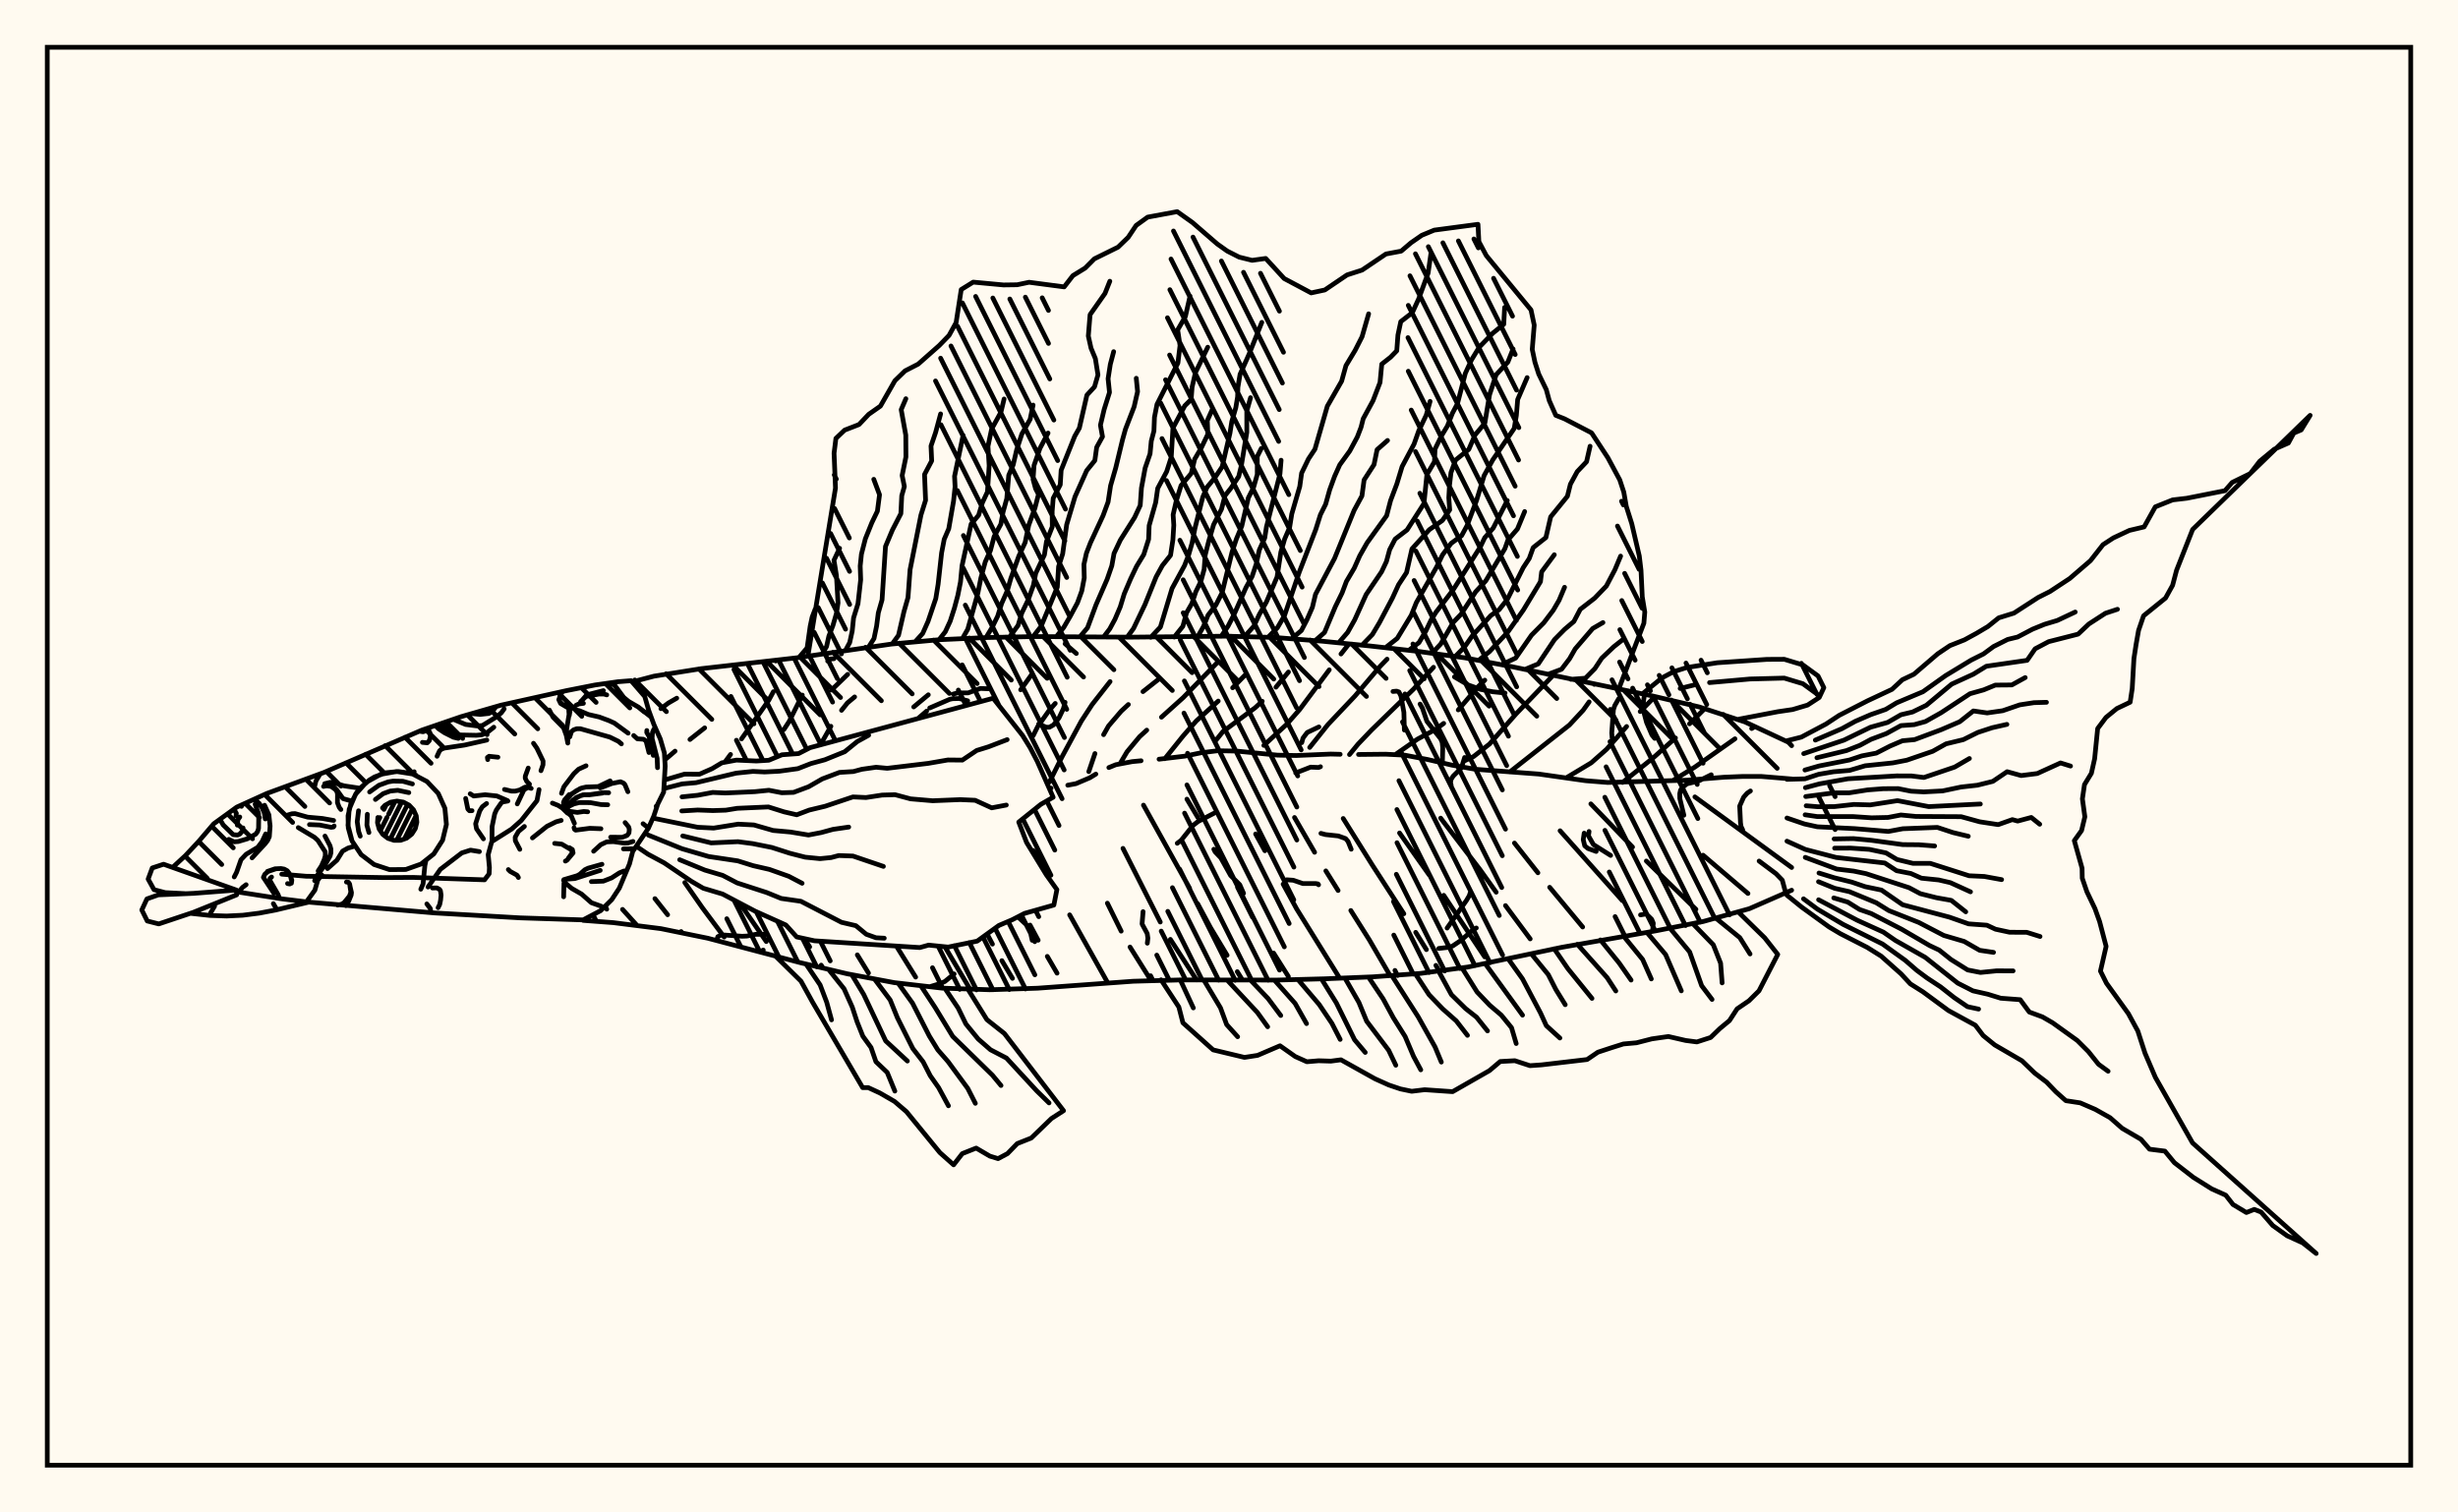 <svg xmlns="http://www.w3.org/2000/svg" width="520" height="320"><rect x="0" y="0" width="520" height="320" fill="floralwhite"/><rect x="10" y="10" width="500" height="300" stroke="black" stroke-width="1" fill="none"/><path stroke="black" stroke-width="1" fill="none" stroke-linecap="round" stroke-linejoin="round" d="
M 133.73 144.28 138.36 143.06 148.37 141.47 168.51 139.18 188.57 136.27 198.67 135.35 208.79 134.89 218.93 134.68 239.2 134.81 259.47 134.6 269.61 134.87 279.71 135.66 289.8 136.67 299.87 137.8 309.91 139.18 319.88 141.06 349.65 147.26 359.51 149.58 369.14 152.74 378.33 157.03 379.03 157.77 
M 379.03 188.35 370.08 192.26 360.31 194.97 350.36 196.93 330.39 200.43 310.55 204.6 300.51 205.95 290.4 206.68 280.27 207.09 270.14 207.36 249.86 207.33 239.73 207.61 219.51 209.08 209.38 209.41 199.25 209.06 189.18 207.9 179.22 206.03 169.35 203.69 149.75 198.51 139.82 196.48 129.76 195.21 123.36 194.73 
M 222 166.8 222.36 166.75 
M 225.89 166.13 227.63 165.8 230.55 164.56 231.83 163.78 
M 234.58 162.4 236.04 161.8 239.52 161.14 241.4 160.96 
M 245.2 160.63 250.67 159.98 254.03 159.28 257.58 158.84 261.6 158.91 270.26 159.77 274.19 159.85 281.55 159.54 283.52 159.59 
M 287.4 159.63 293.11 159.57 297.16 159.77 302 160.69 307.2 161.89 312.11 162.76 325.54 163.77 335.44 165.18 340.11 165.55 356.89 165.07 364.71 164.44 368.6 164.28 372.62 164.28 379.03 164.81 
M 131.7 192.41 134.56 195.57 
M 138.55 190.13 141.24 193.54 
M 144.09 197.09 144.35 197.4 
M 143.17 147.72 141.4 148.74 139.82 149.94 
M 144.87 186.73 148.59 192.06 153.2 198.25 
M 149.08 154 145.96 156.46 
M 142.81 158.92 140.64 160.78 
M 156.53 191.11 162.11 199.21 
M 163.61 146.35 162.63 148.16 156.87 156.34 
M 154.55 159.62 153.33 161.28 
M 170.15 198.58 171.29 200.34 
M 173.73 204.2 174.11 204.82 
M 169.73 147.06 166.94 152.66 165.84 154.35 
M 181.37 202.03 183.73 205.87 
M 180.8 147.45 179.27 148.73 178.03 150.29 
M 175.78 153.66 173.76 157.26 
M 189.63 200.16 193.71 206.73 
M 196.39 147 193.3 149.57 
M 199.89 200.31 205.21 209.27 
M 208.83 197.62 209.96 199.75 
M 211.95 203.25 214.19 207 
M 218.32 142.62 215.93 145.95 
M 217.91 195.72 219.63 198.93 
M 221.56 202.35 223.62 205.9 
M 223.24 148.83 221.91 150.37 219.52 153.74 218.57 155.66 
M 218.57 179.95 220.92 183.77 
M 226.29 193.56 234.38 208 
M 234.84 144.21 231.03 149.08 228.75 152.58 224.69 160.1 222.01 165.46 
M 234.27 191.09 237.19 197.01 
M 239.06 200.37 243.54 207.51 
M 245.05 143.76 241.8 146.33 
M 238.71 149.06 237.2 150.46 234.52 153.59 233.47 155.44 
M 231.64 159.43 230.34 163.26 
M 237.57 179.5 245.46 195.08 
M 247.6 198.75 253.16 207.35 
M 257.53 140.19 250.32 147.59 245.71 151.74 
M 242.6 154.48 241.08 155.87 238.43 159.06 236.95 161.57 
M 241.91 170.35 251.68 187.95 
M 253.37 191.2 256.09 196.27 259.6 202.11 
M 261.75 205.58 262.67 207.06 
M 263.66 142.56 260.77 145.52 
M 257.72 148.33 253.1 152.52 250.35 155.64 246.42 160.53 
M 251.1 169.08 253.41 172.96 
M 257.96 180.69 260.02 184.33 
M 261.79 187.7 264.98 194.07 
M 269.43 201.64 272.56 206.6 
M 272.58 142.18 269.93 145.39 
M 267.03 148.37 265.5 149.77 258.73 154.77 257.01 156.91 
M 265.63 176.45 267.59 180 
M 271.45 187.06 274.31 192.3 283.41 206.95 
M 285.38 136.23 283.69 138.37 
M 281.21 141.72 274.95 150.12 272.2 153.25 267.37 157.71 
M 273.86 172.96 278.11 180.32 
M 280.49 184.26 283.08 188.41 
M 285.77 192.64 289.69 198.86 294.08 206.42 
M 293.44 139.46 292.01 140.93 286.66 147.25 280.95 153.28 277.07 158.14 
M 284.16 173.17 290.29 182.98 296.99 193.33 
M 299.5 197.26 301.76 200.92 
M 303.77 204.25 304.46 205.42 
M 303.26 141.18 299.06 145.78 290.17 154.44 287.3 157.44 285.49 159.65 
M 296.08 176.24 302.36 185.13 
M 305.43 189.43 314.1 202.46 
M 314.12 143.9 312.61 145.38 308.5 150.2 
M 305.42 153.05 303.72 154.32 299.88 156.38 295.25 159.61 
M 304.78 173.1 313.07 183.95 316.52 188.77 
M 318.49 191.6 323.72 198.65 
M 328.54 142.92 320.74 151.03 315.11 157.42 311.75 160.06 309.71 161.03 
M 320.39 178.37 325.35 184.66 
M 327.84 187.73 334.82 196.13 
M 336.19 148.5 334.93 150.26 332.01 153.4 319.42 163.32 
M 330.04 175.77 343.22 190.55 
M 349.96 147.51 346.99 150.55 
M 344.12 153.71 339.87 158.54 336.64 161.39 331.35 164.57 
M 336.55 170.08 345.37 179.22 
M 348.29 182.17 358.78 192.39 
M 360.63 149.94 357.42 153.15 
M 354.45 156.13 349.71 160.37 343.25 165.55 
M 360.3 180.94 369.79 189.04 
M 371.26 153.73 370.57 154.14 
M 367.04 156.31 358.56 162.29 353.89 165.15 
M 358.56 168.6 379.03 183.54 
M 311.13 188.62 310.82 189.52 310.25 190.49 306.14 196.36 
M 297.1 154.46 297 150.72 296.38 147.27 295.95 146.4 295.46 146.23 294.69 146.3 
M 196.04 150.45 194.21 152.02 
M 307.69 143.21 310.59 144.92 313.25 145.86 315.73 146.35 318.4 146.63 
M 285.85 179.68 285.18 178.03 284.68 177.43 283.13 176.87 280.43 176.58 279.45 176.32 
M 162.15 197.68 159.88 197.68 157.99 198.05 156.97 198.09 152.66 197.79 151.86 198.18 151.59 198.99 
M 175.91 145.99 179.33 142.68 
M 279.02 153.8 276.54 154.98 275.66 156.15 275.39 157.13 
M 218.37 198.95 217.87 196.72 217.38 195.88 215.34 193.98 
M 337.68 180.15 335.95 179.52 335.26 178.96 334.94 177.65 335.14 176.27 
M 356.23 172.49 355.37 168.92 355.36 167.92 355.52 167.19 355.85 166.69 356.86 165.84 359.28 165.27 362.02 163.92 
M 225.32 136.2 227.7 138.27 
M 209.2 145.73 207.4 145.66 204.81 146.6 202.61 146.6 201.68 146.84 
M 312.32 196.34 311.49 196.84 309.09 198.95 307.36 200.12 306.62 200.41 304.38 200.67 
M 161.47 201.01 160.78 201.4 
M 204.72 148.27 202.91 147.79 201.51 147.83 200.9 147.96 196.68 149.79 
M 263.08 189.01 262.28 187.19 260.34 185.23 258.26 181.49 257.06 180.23 256.79 179.68 
M 368.68 175.6 368.32 174.85 368.21 174.08 368.04 170.54 368.88 168.66 369.61 167.83 370.31 167.35 
M 272.2 186.14 273.59 186.24 275.64 186.94 278.36 186.94 278.83 187.02 278.95 187.2 
M 201.85 206.06 199.89 207.66 198.94 208.09 196.67 208.77 
M 274.11 163.54 277.26 162.31 278.96 162.38 279.35 162.22 
M 341.09 156.49 340.97 155.09 341.32 150.18 341.6 149.3 342.42 147.86 
M 175.1 139.87 175.63 139.43 176.43 139.36 
M 377.77 188.9 377.05 186.22 375.73 184.86 372.15 182.18 
M 350.06 156.22 349.48 155.51 348.33 152.83 347.73 150.57 347.57 149.21 347.9 146.91 
M 340.74 180.99 337.09 178.69 336.04 176.84 336.17 175.92 
M 241.82 192.88 241.61 195.5 242.7 197.52 242.84 198.5 242.72 199.56 
M 225.32 148.59 224.97 149.93 224.04 151.88 222.88 153.37 222 153.87 221.37 153.87 219.72 153.19 
M 347.06 193.57 348.04 193.4 348.42 193.51 349.42 194.5 349.76 195.32 349.6 197.06 
M 256.78 172.09 253.44 173.82 252.39 174.64 249.87 177.8 249.05 178.42 
M 307.01 166.2 306.86 165.55 306.98 164.9 307.43 164.2 309.16 162.48 309.85 160.26 
M 305.14 161.27 305.22 158.23 305.1 157.06 304.78 156.31 301.86 152.6 300.93 149.85 300.42 148.96 
M 164.12 139.85 164.12 139.85 
M 170.91 138.81 176.75 103.25 176.45 95.89 176.84 92.76 178.69 91 181.73 89.82 183.78 87.66 186.26 85.92 189.32 80.55 191.46 78.47 194.24 77.04 198.7 73.1 200.77 70.97 202.27 68.25 203.35 61.26 205.88 59.69 212.3 60.29 215.18 60.25 217.71 59.72 225.13 60.7 226.97 58.32 229.58 56.71 231.52 54.76 236.53 52.29 238.67 50.22 240.35 47.7 242.79 45.94 249.04 44.78 252.26 47.07 257.52 51.62 259.63 53.12 262.15 54.4 264.89 55.08 267.77 54.68 271.67 58.93 277.38 61.97 280.27 61.35 284.97 58.17 288.16 57.14 293.2 53.74 296.43 53.13 298.51 51.36 300.79 49.78 303.42 48.69 312.67 47.46 312.86 51.12 314.43 54.07 323.89 65.57 324.57 68.78 324.15 73.92 324.72 76.63 325.52 79.13 327.12 82.43 327.76 84.78 329.13 87.87 331 88.62 336.7 91.58 340.16 96.86 342.67 101.54 343.52 104.12 344.05 107.14 345.2 110.78 346.8 117.63 347.16 120.65 347.43 126.28 347.96 129.5 347.77 131.85 342.44 145.81 
M 337.29 144.8 337.29 144.8 
M 169.04 139.09 170.75 137.08 171.4 132.49 171.81 130.57 172.47 128.84 
M 173.96 138.34 174.86 136.79 175.35 134.59 176.21 132.34 176.94 129.84 177.29 127.56 176.95 121.76 176.43 118.54 177.62 116 
M 178.88 137.59 179.76 135.94 180.29 133.52 180.58 130.72 181.51 127.73 182.08 122.66 181.98 119.75 182.24 117.24 183.07 114 184.43 110.62 185.62 108.14 186.07 104.67 184.85 101.41 
M 183.8 136.83 184.9 135.1 185.45 132.45 185.81 129.67 186.6 126.91 187.33 115.62 188.78 112.16 190.58 108.67 190.77 104.87 191.32 102.93 190.85 100.6 191.65 96.68 191.62 92.05 190.65 86.67 191.64 84.36 
M 188.75 136.25 190.08 134.42 191.23 129.43 192.09 126.42 192.53 120.53 194.83 108.97 195.81 105.85 195.59 100.38 197.1 97.51 196.96 94.36 197.93 91.5 198.99 87.57 
M 193.69 135.69 195.2 134.02 196.33 131.48 197.97 126.64 198.46 123.63 199.2 116.97 199.75 114.1 200.71 111.87 201.73 106 202.05 102.99 201.94 100.76 203.75 92.1 
M 198.66 135.35 199.98 133.67 201.02 131.42 201.91 128.66 202.63 125.97 203.2 123.12 203.53 119.66 205.45 110.85 207.03 109.01 207.83 106.36 208.9 104.07 209.26 98.53 209.01 94.42 209.78 90.79 211.75 87.21 212.42 84.42 
M 203.63 135.06 204.74 133.11 206.86 125.54 207.51 122.29 208.44 118.87 209.53 116.48 210.31 113.53 211.74 110.89 212.19 108.38 212.99 105.49 213.4 100.56 214.35 98.32 215.09 95.13 216.18 91.81 217.93 88.71 218.55 85.7 
M 208.6 134.89 209.93 132.67 211.06 130.37 211.89 127.71 213.09 125.01 213.84 122.39 215.53 117.67 216.87 114.78 217.63 111.12 218.95 107.48 219.7 104.59 219.08 103.38 218.55 101.42 218.75 98.48 220.01 94.85 221.72 91.62 
M 213.58 134.76 215.38 132.32 216.17 129.7 217.53 126.88 218.62 123.83 219.11 121.31 220.95 117.39 221.39 114.57 222.62 111.44 222.59 108.2 222.81 105.42 224.3 102.56 224.49 99.48 227.36 92.3 228.34 90.57 229.94 83.59 231.55 81.84 232.28 79.31 231.73 75.87 230.81 73.66 230.24 71.09 230.61 66.57 233.77 62.07 234.79 59.5 
M 218.56 134.69 220.26 132.5 223.68 124.22 223.95 119.87 224.81 117.19 225.66 111 227.42 105.09 229.9 99.55 231.62 97.43 232.01 94.63 233.24 92.39 232.8 89.95 233.59 86.62 234.72 83.02 234.42 80.12 234.89 77.09 235.6 74.4 
M 223.53 134.63 225.04 132.75 226.42 130.37 227.94 127.54 228.85 125.04 229.38 122.27 229.31 119.42 229.84 117.04 230.69 114.84 233.36 109.09 234.42 106.21 234.95 102.75 236.04 98.98 237.47 93.05 238.1 90.79 239.93 86.05 240.66 82.85 240.38 80.03 
M 228.51 134.67 230.07 132.82 231.88 127.93 234.22 122.56 235.21 119.7 235.68 117.09 237.01 114.27 240.03 109.48 241.22 106.92 241.48 103.23 242.26 99.02 243.3 96.01 243.56 93.31 244.12 91.18 244.23 88.3 244.77 85.54 249.19 76.81 249.64 73.1 249.14 69.8 250.77 66.97 251.76 62.64 
M 233.49 134.74 234.78 133.05 235.88 131.01 236.99 128.41 237.84 125.63 239.2 122.44 240.45 119.82 241.97 117.32 242.99 114.11 243.11 111.19 244.49 106.32 244.92 103.32 246.81 99.78 247.78 96.74 248.14 90.56 250.65 85.85 251.99 84.51 252.19 81.91 252.9 78.83 255.5 73.46 
M 238.47 134.8 239.81 132.96 242.23 127.89 244.59 122.04 245.9 119.66 247.63 117.49 248.13 114.22 248.32 111.11 248.18 108.9 248.84 106 249.85 102.74 252.02 100.15 252.73 97.16 254.17 94.7 255.52 91.87 255.41 88.99 256.51 86.52 
M 243.44 134.85 245.49 132.67 247.95 124.51 250.59 119.66 251.44 117.46 252.18 114.92 252.79 111.8 254.45 105.18 255.36 103.07 256.92 101.2 258.55 98.77 260.2 91.66 260.59 89.19 261.44 86.25 261.82 83.96 261.88 81.94 262.34 79.2 264.26 74.9 266.94 68.2 
M 248.42 134.79 250.24 132.51 251.02 129.64 252.14 127.7 252.97 125.22 254.04 123.03 254.74 120.47 254.96 117.45 255.72 114.46 256.74 111.02 258.42 107.72 259.16 104.85 260.43 103.25 262.05 100.82 262.6 98.58 263.77 91.48 263.76 86.98 264.56 84.14 
M 253.4 134.66 254.6 132.56 255.57 130.15 257.21 128.03 258.55 125.39 260.65 116.78 261.58 113.99 262.7 111.31 264.09 105.33 265.19 103.14 265.98 100.38 265.98 96.58 266.83 94.88 
M 258.37 134.6 259.79 132.5 261.05 130.06 263.58 124.34 264.89 121.95 265.74 119.41 266.41 116.36 267.56 113.82 267.92 111.49 270.78 100.28 271.02 97.37 
M 263.35 134.61 265.26 132.49 266.41 130.01 267.9 127.4 270.17 122.07 270.97 116.82 271.77 114.05 272.82 111.62 273.28 108.74 274.97 102.93 275.36 100.1 276.81 97.1 278.18 95.04 280.8 85.94 283.83 80.64 284.74 77.36 286.68 74.13 288.15 71.24 289.54 66.4 
M 268.32 134.78 270.25 132.81 271.73 130.27 274.87 121.03 278.34 112.07 279.34 108.9 280.45 106.67 281.3 103.63 282.34 100.78 283.43 98.35 285.55 95.42 287.14 92.46 287.93 90.41 288.39 88.6 290.47 84.77 291.95 80.92 292.32 77.04 294.18 75.57 295.49 74.22 295.74 70.88 296.34 68.05 298.78 66.16 300.12 63.25 302.13 57.76 302.72 53.63 
M 273.29 135.12 275.31 133.41 276.48 131.15 277.64 128.49 278.3 125.75 282.33 118.15 286.47 107.98 288.12 104.93 288.58 101.54 290.68 98.3 291.33 95.14 293.54 93.19 
M 278.25 135.52 280.2 133.83 282.49 128.37 283.92 125.46 284.84 123.02 286.49 120.22 287.67 117.57 289.21 114.85 293.35 109.1 294.18 105.91 295.51 102.38 296.62 98.72 299.15 93.95 300.16 91.1 301.72 87.84 302.54 84.92 
M 283.21 135.99 285.1 133.8 286.59 131.14 289.01 125.79 292.28 120.97 293.3 118.82 293.99 116.29 295.15 114.05 297.67 112.12 301.24 106.55 301.87 100.39 303.47 97.68 303.58 95.02 304.93 92.25 306.21 90.12 307.25 87.46 308.33 85.41 309.99 79.01 311.31 76.13 312.95 73.44 315.8 70.5 318.12 68.62 318.31 65.04 
M 288.16 136.49 290.33 134.25 291.83 131.73 294.58 126.52 295.87 123.71 297.56 121.14 298.7 116.14 302.36 112.08 305.14 110.12 306.69 107.88 306.5 105.31 306.65 102.65 306.96 99.99 307.93 97.34 310.73 95.08 312.05 92.03 314.12 89.54 315.12 83.52 316.52 79.27 318.99 76.62 320.1 73.83 
M 293.11 137.03 295.59 135.07 298.56 130.17 299.63 127.5 303.94 119.93 305.17 117.4 306.99 114.96 309.2 113.35 310.36 111.21 312.38 105.85 313.97 100.62 315.8 97.3 320.34 90.64 320.79 87.92 321.07 84.53 323.07 79.89 
M 298.06 137.58 300.19 135.96 301.63 133.53 302.74 131.19 303.8 129.51 307.46 124.74 313.2 115.65 314.1 113.77 315.9 111.72 318.87 105.9 
M 303 138.17 304.79 136.26 307.43 131.69 309.09 129.96 312.19 125.2 314.33 122.88 318.37 116.07 319.02 114.23 321.02 111.92 322.55 108.23 
M 307.93 138.83 309.81 136.91 311.45 134.55 315.38 130.24 317.15 128.99 318.88 126.82 322.24 120.11 323.52 118.16 324.35 115.86 327.04 113.73 328.05 109.35 331.59 105 332.23 102.44 333.67 99.78 335.64 97.7 336.39 94.41 
M 312.83 139.7 315.1 137.87 318.98 133.73 322.28 129.06 325.89 123.07 326.14 120.99 328.82 117.37 
M 317.73 140.6 320.63 139.24 324 134.38 326.6 131.76 328.61 129.1 329.83 127 330.99 124.25 
M 322.6 141.64 325.43 140.46 328.87 135.31 330.99 133.16 332.96 131.49 334.31 128.92 337.38 126.54 339.83 123.99 341.64 120.55 342.85 117.66 
M 327.46 142.68 330.35 141.6 332.05 139.37 333.24 137.29 336.94 132.98 339.11 131.72 
M 332.33 143.73 335.41 143.49 337.38 141.49 338.86 139.25 341.43 136.81 343.47 135.2 
M 140.62 165.02 144.8 163.79 147.96 163.81 150.65 162.63 152.72 161.39 155.8 160.82 160.02 161.01 162.64 160.85 165.44 159.69 168.94 159.44 171.38 158.19 210.11 147.73 216.32 155.59 217.93 158.19 219.45 161.11 222.8 168.68 220.19 170.18 215.52 173.93 217.18 178.25 221.35 185.08 223.59 188.22 222.95 191.49 216.75 193.25 214.11 194.61 211.32 195.8 206.73 199.12 200.58 200.38 196.46 199.96 194.59 200.48 172.3 199.05 168.54 198.23 166.26 195.71 159.78 192.8 152.87 189.16 148.77 187.93 146.29 186.48 140.52 182.57 137.09 180.73 134.61 179.05 
M 140.46 166.84 144.3 165.86 147.25 165.6 155.73 163.58 159.29 163.21 161.76 163.33 164.86 163.17 168.79 162.63 171.56 161.55 174.5 160.75 178.7 159.05 181.35 156.9 183.77 155.56 
M 144.28 168.6 147.6 168.26 150.78 167.66 153.46 167.78 159.68 167.5 162.66 167.2 165.39 167.73 167.88 167.65 171.06 166.46 173.95 164.8 177.6 163.42 180.53 163.24 182.32 162.76 185.34 162.33 187.7 162.55 196.37 161.51 200.53 160.79 203.59 160.82 206.62 158.78 209.08 158.02 213.07 156.49 
M 144.23 171.58 147.59 171.38 150.81 171.5 153.55 171.41 155.97 171.02 162.57 170.73 165.87 171.77 168.55 172.39 171.2 171.39 174.57 170.58 180.44 168.61 183.21 168.74 186.61 168.22 189.35 168.14 192.63 169.02 197.32 169.42 203.16 169.18 206.29 169.32 209.8 170.92 212.89 170.33 
M 138.12 173.09 147.6 175.03 150.99 175.2 156.16 174.37 159.49 174.54 163.56 175.71 167.25 176.04 171.04 176.67 173.73 176.15 176.23 175.47 179.55 174.99 
M 144.44 176.86 150.45 178.34 156.12 178.08 159.24 178.49 163.27 179.3 167.1 180.53 170.35 181.36 173.48 181.67 175.82 181.44 177.44 181.01 180.45 181.12 186.89 183.31 
M 137.17 176.69 144.28 179.57 149.92 181.22 156.08 182.14 159.34 183.16 162.78 183.95 166.86 185.4 169.69 186.88 
M 143.79 181.9 149.11 184.09 152.89 185.21 155.95 186.81 162.2 188.84 165.26 190.09 169.43 190.69 178.02 195.14 181.06 195.85 183.26 197.67 185.33 198.41 187.07 198.5 
M 204.87 209.45 208.78 215.73 212.48 218.66 225 235 222.44 236.65 218.17 240.78 215.2 241.96 213.15 244.07 211.15 245.14 209.41 244.61 206.51 242.91 203.57 244.08 201.74 246.45 198.84 243.87 191.75 235.19 189.24 233.04 186.12 231.24 183.67 230.11 182.5 230.12 171.92 212.07 169.45 207.59 164.12 202.34 
M 199.9 209.11 202.7 213.28 204.34 216.65 206.94 219.83 209.55 222.11 212.92 223.86 219.32 230.79 221.93 233.35 
M 194.94 208.76 197.85 213.19 201.56 219.29 209.96 227.49 211.77 229.67 
M 190.02 208.03 193.05 212.25 196.6 219.2 198.4 222.13 200.55 224.59 204.74 230.29 206.34 233.44 
M 185.1 207.27 188.32 211.57 189.85 215.34 193.12 221.86 195.29 224.66 196.8 227.6 198.57 230.12 200.65 233.96 
M 180.22 206.25 182.73 210.42 187.37 220.23 191.96 224.49 
M 175.36 205.19 178.56 209.2 180.3 213.08 181.32 216.19 182.54 219.24 184.27 221.63 185.31 224.64 187.69 226.9 189.31 230.85 
M 170.53 203.99 173.5 208.38 174.89 212.04 175.91 215.78 
M 367.85 193.06 373.33 198.42 376.09 201.93 372.12 209.64 370 211.74 367.49 213.45 365.87 215.94 363.83 217.63 361.89 219.51 358.98 220.45 356.61 220.14 352.96 219.3 349.45 219.8 346.21 220.63 343.43 220.88 340.93 221.67 338.04 222.62 335.76 224.17 326.12 225.3 323.67 225.47 320.47 224.42 317.38 224.59 315.1 226.52 307.31 230.97 301.39 230.56 298.65 230.89 296.26 230.39 293.8 229.56 290.89 228.25 283.68 224.23 281.55 224.51 278.96 224.43 276.47 224.64 274.02 223.54 270.79 221.26 266.05 223.29 263.27 223.72 256.64 222.13 250.25 216.4 249.39 213.06 245.62 207.3 
M 363.03 194.28 368.06 198.38 370.23 201.84 
M 358.2 195.5 362.45 199.88 364 203.79 364.32 207.96 
M 353.31 196.41 357.45 201.4 359.99 208.55 362.19 211.46 
M 348.41 197.28 352.36 201.95 355.69 209.64 
M 343.49 198.08 347.51 203.01 349.34 207.12 
M 338.58 198.87 342.53 203.74 345.06 207.36 
M 333.69 199.78 339.99 206.84 341.83 209.67 
M 328.8 200.74 331.7 204.96 336.79 211.24 
M 323.94 201.79 327.54 206.2 329.16 209.38 331.13 212.57 
M 319.08 202.89 322.09 207.1 325.9 214.32 327.13 217.01 330 219.62 
M 314.21 203.9 322.1 214.78 
M 309.32 204.83 312.48 209.88 315.15 212.68 317.59 214.76 319.77 217.43 320.76 220.79 
M 304.39 205.56 307.05 210.44 310.05 213.39 312.36 215.21 314.69 218.12 
M 299.44 206.06 302.32 210.45 305.2 213.45 308.08 216 310.45 219.06 
M 294.48 206.46 300.02 215.13 303.59 221.51 304.92 224.71 
M 289.51 206.73 292.61 211.35 294.77 215.34 297.26 219.3 299.05 223.52 300.57 226.35 
M 284.54 206.96 287.48 212.09 289.12 216.06 293.78 222.22 295.29 225.38 
M 279.56 207.11 282.72 212.21 286.56 219.98 288.82 222.67 
M 274.59 207.25 279.08 212.53 281.77 216.52 283.52 219.92 
M 269.61 207.37 273.98 212.29 276.4 216.57 
M 264.63 207.45 268.24 211.24 270.95 214.86 
M 259.66 207.41 265.99 214.2 268.18 217.24 
M 254.68 207.36 258.2 213.24 259.5 216.77 261.83 219.35 
M 249.7 207.33 252.45 213.25 
M 378.04 156.72 381.07 155.96 386.3 153.19 389.09 151.35 395.08 148.28 400.26 145.85 402.45 143.82 404.89 142.66 409.94 138.33 412.51 136.6 415.59 135.38 418.16 133.98 420.55 132.56 422.84 130.72 426.06 129.72 431.18 126.41 433.68 125.15 437.86 122.4 442.24 118.63 444.9 115.24 447.09 113.81 450.48 112.22 453.6 111.48 455.96 107.24 459.63 105.77 462.62 105.42 470.7 103.82 472.23 102.07 476.05 100.2 478.05 97.59 481.14 95.04 484.11 93.74 485.26 91.63 486.83 90.96 488.72 87.88 463.86 112.02 460.46 120.66 459.62 123.84 458.13 126.53 453.48 130.29 452.42 133.39 451.9 136.33 451.44 139.33 451.08 145.68 450.64 148.57 447.83 149.91 445.53 151.79 443.77 154.14 443.13 160.53 442.44 163.61 440.98 166 440.54 169.02 441.06 172.82 440.36 175.73 438.83 177.86 440.47 183.7 440.51 185.81 441.49 188.67 443.2 192.25 444.18 194.98 445.56 200.23 444.36 205.46 445.63 208.02 450.26 214.45 452.26 218.13 453.79 222.84 455.98 227.95 463.84 241.81 490 265.21 487.15 262.96 483.85 261.46 480.81 259.29 478.35 256.45 476.9 255.88 475.23 256.54 472.41 254.85 470.86 252.87 467.88 251.53 464.01 249.1 460 245.99 457.99 243.55 454.74 243.14 452.93 241.05 448.97 238.74 446.4 236.48 443.27 234.72 440.08 233.34 437.04 232.88 434.93 231 432.96 228.95 430.44 227.03 427.76 224.44 422 221.09 419.55 219.1 417.9 216.92 412.2 213.81 406.8 209.84 404.15 208.17 402.18 206.05 397.96 202.29 395.02 200.45 389.33 197.54 386.93 196.11 381.17 191.94 378.04 189.41 
M 384.04 156.59 389.66 154.17 392.5 152.61 395.81 151.18 398.94 150.09 401.24 148.7 406.8 146.36 411.62 142.93 417 139.67 419.63 138.35 421.75 136.79 424.73 135.29 426.83 134.78 430 133.12 432.53 132.09 435.22 131.28 439.02 129.49 
M 381.58 159.45 390.11 156.59 395.73 153.86 399.33 152.85 402.16 151.22 404.61 150.64 407.53 149.22 412.88 144.75 417.47 142.65 420.22 140.96 428.85 139.71 430.54 137.27 433.4 135.76 439.63 134.17 441.9 132.03 445.42 129.75 447.96 128.91 
M 384.37 160.32 390.62 158.81 393.46 157.7 395.82 156.43 399.06 155.21 402.15 153.52 404.97 153.32 407.34 152.66 410.66 150.79 416.75 146.78 419.66 145.96 422.12 144.95 425.61 144.92 428.44 143.36 
M 381.84 162.92 384.87 162.05 391.25 160.8 393.87 159.93 396.94 159.34 399.85 157.85 402.47 156.73 405.03 156.49 410.68 154.38 414.59 152.7 417.47 150.42 420.39 150.84 423.68 150.37 427.29 149.13 430.28 148.67 432.94 148.59 
M 378.04 164.89 381.86 164.78 384.75 163.82 387.86 163.29 391.28 163 394.57 162.02 400.44 161.41 403.38 160.84 408.86 158.96 411.69 157.38 415.35 156.49 418.41 154.97 421.45 153.97 424.57 153.26 
M 381.94 166.65 384.91 165.85 390.94 164.77 401.25 164.16 404.37 164.17 407.01 164.5 413.53 162.29 416.64 160.48 
M 382.01 168.53 387.98 167.75 391.24 167.74 395.1 167.13 398.44 166.87 401.54 166.85 404.29 167.4 406.98 167.55 410.97 167.34 414.85 166.52 418.33 166.13 421.59 165.32 424.62 163.27 427.58 164.09 430.99 163.66 435.91 161.42 438.03 162.08 
M 382.1 170.48 384.64 170.69 388.13 170.65 392.2 170.2 395.65 170.3 401.43 169.4 408.03 170.66 418.95 170.11 
M 381.88 172.39 384.47 172.77 392.07 172.77 395.94 173.03 399.42 172.95 402.14 172.43 405.33 172.74 414.89 172.79 418.81 173.87 422.73 174.47 425.72 173.41 426.85 173.72 429.72 172.95 431.51 174.39 
M 378.04 173.07 381.74 174.33 384.46 174.93 392.39 175.32 399.49 175.91 402.54 175.34 409.86 175.06 413.16 176.15 416.4 176.93 
M 388.02 177.5 392.1 177.43 395.91 177.79 402.53 178.7 405.93 178.73 409.28 178.99 
M 388.12 179.45 391.55 179.44 395.46 179.71 399 180.46 401.32 181.85 404.67 182.66 408.37 182.67 416.56 185.29 419.8 185.44 423.45 186.11 
M 378.04 177.97 381.95 179.73 388.45 181.42 398.74 182.59 401.23 184.22 404.25 184.81 406.48 185.8 410.16 186.18 412.61 186.75 416.87 188.69 
M 381.91 181.4 388.55 183.87 392.14 184.3 394.76 184.84 403.86 187.81 406.26 189.08 409.67 189.94 412.81 190.5 415.86 192.92 
M 384.81 184.71 388.07 185.72 391.74 186.63 394.59 187.6 398.04 188.32 402.51 191.42 412.41 194.05 416.46 195.47 420.33 195.75 422.16 196.6 425.13 197.24 428.78 197.26 431.58 198.14 
M 384.71 186.55 388.14 187.95 391.24 188.65 396.94 191.01 399.59 192.66 405.93 195.17 411.22 197.92 415.54 199.19 418.8 201.06 421.74 201.5 
M 387.94 189.98 390.9 190.86 393.41 192.43 395.85 193.28 402.35 196.63 408.22 200.06 410.25 201.02 412.74 203.01 416.27 205.22 418.97 205.75 422.38 205.41 425.88 205.42 
M 384.73 190.37 392.88 194.69 398.45 197.22 400.99 198.98 407.3 202.56 414.16 208 417.38 209.64 420.52 210.35 423.27 211.2 427.38 211.51 429.3 214.12 432.09 215.15 434.23 216.39 439.47 220.15 441.79 222.47 443.95 225.17 445.98 226.65 
M 381.54 190.17 384.5 192.36 389.93 195.58 398.26 199.73 403.07 203.19 405.51 205.31 407.68 206.92 410.54 208.8 413.42 211.07 416.23 212.99 418.58 213.5 
M 347.48 146.79 351.59 143.43 354.02 142.13 356.85 141.23 363.31 140.22 373.79 139.51 377.47 139.49 381.41 140.68 384.61 143.01 385.84 145.49 384.87 147.57 382.4 149.18 379.24 150.12 376.1 150.58 367.85 152.16 
M 355.44 145.66 358.43 144.92 
M 361.66 144.42 370.23 143.66 377.47 143.47 381.41 144.66 384.61 146.99 384.75 147.26 
M 36.58 183.47 39.22 181.03 41.99 178.07 45.22 174.29 50.08 170.77 56.42 167.89 68.55 163.43 89.24 154.48 97.55 151.63 105.94 149.21 119.84 146.12 125.87 144.93 130.71 144.24 133.51 144.02 136.4 147.36 137.24 150.31 138.34 153.3 139.69 156.35 140.55 159.3 140.72 162.11 140.4 167.59 139.15 170.12 138.29 172.72 137.15 175.27 133.86 180.15 133.17 182.79 131.02 187.91 129.41 190.36 127.08 192.67 123.36 194.63 110.06 194.2 91.96 193.16 65.32 190.87 59.58 190.17 49.97 188.67 
M 114.04 167.06 113.6 169.4 110.26 173.61 108.24 175.41 104.03 178.07 103.28 180.81 103.54 183.56 103.48 184.87 102.51 186.15 87.36 185.64 81.4 185.68 64.74 185.39 59.6 184.95 
M 39.17 189.07 34.96 188.86 32.58 188.23 31.34 185.99 32.21 183.64 34.61 182.85 50.02 188.32 
M 50.06 189.33 40.93 193.02 33.59 195.48 31.15 194.86 30 192.53 31.08 190.19 33.5 189.33 40.96 189.01 49.83 188.33 
M 74.49 177.96 73.62 174.64 73.87 171.21 75.22 168.05 77.52 165.49 80.53 163.83 83.91 163.23 87.31 163.76 90.35 165.36 92.71 167.87 94.12 171.01 94.44 174.43 93.63 177.77 91.77 180.67 89.08 182.81 85.84 183.96 82.4 183.99 79.14 182.91 76.4 180.82 74.49 177.96 
M 74.37 177.67 73.68 175.18 73.63 172.59 74.21 170.08 75.39 167.78 76.19 166.76 78.13 165.05 79.24 164.38 81.66 163.49 84.23 163.23 86.79 163.6 88.02 164.02 
M 76.21 176.91 75.87 175.92 75.57 173.85 75.85 171.54 
M 78.19 167.56 80.15 166.15 82.11 165.43 83.15 165.26 85.24 165.3 87.25 165.86 
M 78.05 176.14 77.62 174.6 77.71 172.28 
M 79.42 169.15 81.06 167.92 82.56 167.37 84.15 167.21 86.49 167.7 
M 80.21 175.39 79.86 174.06 79.94 172.96 
M 80.93 170.94 81.42 170.4 82.62 169.73 83.98 169.49 85.34 169.71 86.55 170.35 87.49 171.35 88.06 172.61 88.19 173.97 87.86 175.31 87.12 176.47 86.04 177.33 84.75 177.79 83.37 177.8 82.07 177.37 80.97 176.53 80.21 175.39 
M 81.73 170.23 81.22 171.25 
M 80.36 172.98 79.87 173.96 
M 83.55 169.57 82.22 172.24 
M 81.87 172.94 80.46 175.76 
M 85 169.65 81.4 176.86 
M 86.23 170.18 82.56 177.53 
M 87.26 171.11 83.92 177.79 
M 88.03 172.55 85.56 177.5 
M 39.14 181.11 43.84 185.81 
M 42.03 178.03 46.91 182.91 
M 44.78 174.8 49.35 179.38 
M 48.13 172.18 53.42 177.47 
M 51.88 169.96 54.9 172.97 
M 55.99 168.09 61.91 174.01 
M 60.33 166.46 64.5 170.63 
M 64.7 164.85 69.73 169.89 
M 69.03 163.22 72.14 166.33 
M 73.19 161.4 77.41 165.62 
M 77.34 159.58 81.43 163.67 
M 81.49 157.75 86.84 163.1 
M 85.68 155.98 91.19 161.49 
M 89.92 154.24 93.73 158.05 
M 94.37 152.72 97.88 156.23 
M 98.87 151.24 103.05 155.43 
M 103.51 149.91 108.9 155.3 
M 108.28 148.7 113.77 154.2 
M 113.18 147.63 118.99 153.44 
M 118.04 146.52 123.08 151.56 
M 122.99 145.5 126.11 148.61 
M 128.08 144.61 133.24 149.78 
M 133.46 144.02 133.79 144.35 
M 136.3 150.64 135.01 149.58 132.96 148.39 131.92 147.53 130.02 144.97 129.11 144.47 
M 104.08 177.55 104.1 174.89 104.65 172.22 105 171.39 106.04 169.88 106.35 169.68 107.45 169.48 
M 120.33 150.3 120.39 151.16 119.87 154.34 120.15 156.7 
M 106.73 167.03 108.19 167.38 108.97 167.39 109.95 167.14 111.05 166.55 112 166.45 
M 48.4 177.59 49.52 178.11 50.42 178.04 52.33 177.47 54.11 176.48 54.49 175.94 54.7 175.27 54.73 173.29 54.69 172.11 53.97 170.14 
M 127.13 175.34 124.78 175.25 121.78 175.64 121.54 175.47 121.44 175.12 
M 109.43 170.09 110.86 167.08 111.72 166.6 112.38 166.81 
M 119.24 189.74 119.31 186.84 
M 120.43 168.1 119.44 169.24 119.22 169.74 119.24 170.64 120.06 172.02 
M 127.22 191.75 125.11 190.99 123.04 189.17 120.94 187.96 119.53 186.77 
M 90.3 191.25 91.04 192.23 91.1 192.62 90.91 193.07 
M 116.22 150.23 116.99 151.72 119.23 154 119.81 155.62 120.12 157.22 
M 46.57 173.43 47.23 174.55 49.34 176.6 50.28 176.67 50.76 176.45 51.3 175.81 51.42 175.17 
M 131.46 157.39 130.83 156.85 129 155.95 122.76 154.18 122 154.19 121.37 154.41 120.9 154.77 120.54 155.91 
M 88.71 154.7 89.5 154.83 89.78 154.73 90.24 154.13 
M 123.43 148.81 122.43 148.94 121.84 149.24 
M 50.73 172.86 50.32 173.44 50.21 174.58 
M 49.48 171.21 50.01 172.09 49.93 172.58 
M 67.75 163.72 66.84 165.23 66.55 166.4 
M 127.46 167.8 124.66 168.17 123.61 168.15 122.72 168.38 121.22 169.25 119.8 170.85 
M 117.34 178.44 118.84 178.6 120.95 179.85 121.03 180.49 120.22 181.6 
M 109.67 185.66 109.4 185.18 107.93 184.37 107.54 183.98 
M 53.32 181.5 56.11 178.48 56.61 177.84 56.98 177.02 57.14 174.77 56.88 172.39 55.97 170.37 
M 122.76 166.83 120.99 167.93 119.48 169.63 119.31 170.58 120.03 171.94 
M 112.86 157.26 113.58 158.3 114.89 161.01 114.87 161.83 114.44 163.06 
M 133.91 178.03 132.85 178.36 132.12 178.4 129.79 178.07 128.35 178.12 127.1 178.71 125.58 180.1 
M 102.99 156.58 98.29 157.64 93.95 158.29 93.31 158.56 92.98 158.88 92.46 160.01 
M 137.29 159.22 136.67 156.77 136.15 156.41 134.84 156.32 134.06 155.62 
M 106.66 149.98 106.08 150.78 105.17 151.59 102.04 153.51 100.9 153.59 98.51 153.28 95.91 152.19 
M 136.04 174.28 137.18 175.2 
M 56.57 184.37 58.17 183.82 59.43 183.76 60.12 183.88 60.77 184.23 61.21 184.8 61.74 186.2 61.65 186.87 
M 120.46 179.35 121.09 179.75 121.24 180.46 119.96 181.99 119.61 182.19 
M 75.18 178.99 73.63 179.43 72.47 180.08 71.28 182 69.28 183.77 
M 104.95 149.5 104.13 150.56 103.42 150.95 101.59 151.15 99.8 150.98 
M 89.36 157.07 90.39 157.16 90.82 156.72 91.02 156 91.03 155.21 90.57 154.22 
M 138.2 159.82 137.5 156.49 137.28 155.76 136.82 154.98 136.84 154.56 
M 109.97 179.7 109.02 177.88 108.99 177.12 109.68 175.92 110.94 174.86 
M 128.57 170.27 127.15 170.23 124.9 169.82 122.54 169.81 121.38 170.1 120.45 170.55 119.95 170.99 
M 92.68 192.04 93.02 191.37 93.21 190.42 93.31 189.37 93.18 188.48 93.01 188.18 92.42 187.86 91.48 187.88 
M 76.34 166.8 72.81 166.27 70.4 165.56 69.82 165.53 68.69 165.81 
M 132.24 174.04 132.99 174.95 133.13 175.48 133.06 176.23 132.68 176.75 131.65 177.15 129.18 177.13 
M 127.65 146.12 124.11 147.03 122.95 148.38 
M 98.51 168.93 98.97 171.18 99.32 171.54 99.86 171.52 
M 112.64 177.28 115.71 174.83 117.65 173.87 118.72 173.58 
M 129.07 165.22 126.57 166.42 123.97 166.52 122.99 166.75 121.92 167.3 120.66 168.23 
M 96.95 156.22 95.92 155.98 94.03 155.03 92.75 154.17 92.09 153.5 
M 124.33 171.76 123.51 171.69 122.14 171.89 120.33 171.63 120.11 171.73 120.06 171.98 
M 87.63 163.28 87.24 163.75 
M 68.07 185.11 67.23 186.21 66.61 188.34 64.83 190.81 
M 74.59 169.53 72.57 168.97 71.16 167 70.19 166.32 69.26 166.17 68.45 166.39 
M 63.1 175.1 66.55 177.17 67.24 177.8 68.81 180.24 68.82 181.06 68.58 181.9 68 183.21 67.31 184.26 
M 49.55 185.54 50.05 184.56 50.98 181.9 52.08 180.74 54.53 179.27 55.45 178.06 56.2 176.44 
M 57.93 188.97 55.72 185.63 56.04 184.94 56.7 184.39 58.28 183.85 
M 132.83 167.51 132.22 166.04 131.95 165.71 131.27 165.4 129.46 165.76 126.99 166.71 
M 128.77 167.73 127.63 167.7 124.9 168.12 123.32 168.17 121.92 168.72 120.39 170.04 
M 118.21 148.02 118.6 148.84 120.45 149.93 120.59 150.47 120.43 151.39 
M 104.47 153.86 103.2 154.88 102 155.45 100.8 155.57 97.39 155.5 96.27 155.17 93.07 153.16 
M 101.42 180.18 99.54 179.87 97.69 180.46 93.15 183.94 90.55 187.67 
M 56.12 173.27 55.92 172.01 55.43 170.89 54.82 169.95 54.14 169.37 53.62 169.17 
M 51.31 170.21 51.08 170.61 
M 116.86 169.92 118.06 170.4 118.95 170.96 120.07 172.05 
M 123.98 162.02 122.41 162.74 121.42 163.67 119.3 166.45 118.79 167.85 
M 132.5 184.25 131.97 184.29 131.03 184.68 129.4 185.74 127.64 186.43 125.11 186.53 
M 119.04 146.3 118.54 147.05 118.32 147.75 118.37 148.34 118.91 148.96 120.36 149.65 120.62 150.18 
M 96.13 155.92 93.42 154.48 92.24 153.45 
M 59.16 190.11 58.81 189.23 57.1 186.29 57.12 185.86 57.45 185.56 
M 68.75 176.89 69.81 178.93 70 179.63 70.01 180.42 69.84 181.1 68.76 183.01 66.83 185.58 66.57 186.34 
M 127.35 182.86 124.41 183.69 123.73 184.02 122.65 184.98 122.09 185.28 119.28 186.11 
M 139.1 162.43 139.02 160.45 137.95 156.23 138.04 154.96 138.32 154.29 
M 50.44 188.76 51.32 187.74 52.07 187.18 
M 71.42 191.49 72.23 191.32 72.78 191 73.94 189.58 74.22 188.73 74.04 187.54 
M 128.36 147.02 127.78 146.85 126.75 146.84 123.98 147.35 122.83 148.45 
M 138.88 170.92 138.82 170.58 139.07 170.34 
M 72.11 171.27 71.77 170.82 71.39 169.83 71.4 168 71.27 167.48 70.97 167.06 70.09 166.41 69.22 166.26 68.65 166.33 
M 74.32 188.91 73.96 187.02 73.71 186.67 73.29 186.62 
M 90.13 181.97 89.88 183.13 89.5 187.02 89.02 188.14 
M 99.47 167.95 100.22 168.42 102.63 168.15 105.1 168.41 107.37 169.39 
M 121.52 174.2 120.86 172.65 120.3 172.14 
M 132.88 155.12 129.97 152.99 128.84 152.47 126.77 151.7 124.47 151.17 122.59 150.37 121.74 150.19 
M 105.34 160.21 103.46 160.01 103.11 160.26 103.18 160.72 
M 111.75 162.5 111.13 164.2 111.11 164.65 111.46 165.37 112.02 165.91 
M 134.25 179.58 131.89 179.61 
M 126.98 184.15 121.63 185.88 119.76 186.02 119.22 186.26 
M 60.74 172.48 61.77 172.17 62.42 172.14 65.09 172.89 68.21 173.17 70.58 173.59 
M 65.47 174.46 67.61 174.55 70.06 175.04 70.55 174.97 70.69 174.75 
M 102.27 177.48 100.81 175.35 100.62 174.28 101.48 171.59 102.04 170.69 102.94 170 
M 137.68 151.66 135.05 149.6 133.02 148.43 131.97 147.58 130.05 145 129.11 144.47 
M 61.56 185.86 61.72 186.39 61.63 186.83 61.29 187.03 60.83 186.94 
M 73.18 191.62 73.79 190.62 74.29 189.38 74.36 188.86 74.06 187.56 
M 40.3 193.24 44.44 193.69 47.93 193.81 51.38 193.64 54.84 193.2 58.32 192.54 65.32 190.87 
M 58.59 192.48 57.83 191.19 
M 44.55 193.15 45.4 191.72 
M 134.29 143.87 140.98 150.57 
M 140.93 142.55 150.59 152.2 
M 147.87 141.53 159.5 153.15 
M 155.05 140.74 162.2 147.89 
M 162.3 140.03 173.52 151.25 
M 169.29 139.06 177.82 147.58 
M 176.2 138 186.46 148.26 
M 183.11 136.94 192.98 146.81 
M 190.21 136.08 200.85 146.72 
M 197.51 135.42 206.72 144.63 
M 205.05 134.99 213.94 143.89 
M 212.8 134.78 221.53 143.51 
M 220.65 134.66 229.23 143.24 
M 228.62 134.67 235.65 141.7 
M 236.7 134.78 248.01 146.09 
M 244.74 134.86 252.2 142.32 
M 252.52 134.68 261.85 144 
M 260.41 134.6 269.47 143.67 
M 268.56 134.79 279.04 145.27 
M 277.15 135.41 289.08 147.35 
M 285.96 136.26 293.23 143.53 
M 294.88 137.22 301.29 143.63 
M 303.9 138.28 315.03 149.4 
M 313.39 139.8 325.12 151.53 
M 323.36 141.8 329.34 147.79 
M 333.5 143.98 341.88 152.36 
M 343.49 146.01 353.5 156.01 
M 353.56 148.11 363.91 158.46 
M 364.55 151.14 375.97 162.56 
M 125.46 193.53 126.15 194.92 
M 128.04 191.72 128.36 192.36 
M 153.76 194.38 156.71 200.28 
M 155.27 190.44 160.75 201.4 
M 159.98 192.88 164.79 202.51 
M 164.47 194.91 168.79 203.54 
M 169.75 198.49 172.79 204.57 
M 173.55 199.13 175.64 203.3 
M 155.79 156.62 157.93 160.92 
M 154.63 147.35 161.42 160.92 
M 155.27 141.65 164.48 160.09 
M 158.14 140.43 167.69 159.53 
M 161.46 140.11 170.68 158.54 
M 164.77 139.75 173.68 157.57 
M 197.27 204.75 199.43 209.08 
M 168.01 139.25 176.75 156.74 
M 198.46 200.16 203.04 209.33 
M 171.24 138.76 176.14 148.55 
M 201.9 200.08 206.58 209.44 
M 172.24 133.78 177.14 143.58 
M 205.06 199.42 210.05 209.41 
M 173.11 128.56 178.01 138.35 
M 207.95 198.24 213.52 209.38 
M 173.98 123.33 178.88 133.12 
M 210.51 196.39 216.94 209.24 
M 174.85 118.1 179.75 127.89 
M 213.28 194.96 218.93 206.25 
M 175.72 112.87 179.73 120.89 
M 216.08 193.6 218.91 199.24 
M 176.56 107.58 179.68 113.82 
M 219.07 192.61 219.75 193.95 
M 176.49 100.47 176.93 101.36 
M 202.74 146 204.38 149.28 
M 216.37 173.26 222.33 185.18 
M 203.56 140.68 207.45 148.45 
M 218.86 171.27 223.15 179.86 
M 204.45 135.49 211.32 149.22 
M 221.44 169.46 224.04 174.66 
M 204.21 128.03 224.69 168.99 
M 243.41 206.44 243.88 207.39 
M 203.76 120.16 225.13 162.9 
M 244.72 202.08 247.33 207.31 
M 203.81 113.3 225.18 156.04 
M 245.66 197 250.83 207.33 
M 202.53 103.78 225.68 150.08 
M 247.05 192.82 254.32 207.36 
M 199.06 89.86 225.77 143.29 
M 248.03 187.81 257.82 207.39 
M 197.91 80.6 226.41 137.59 
M 249.56 183.89 261.32 207.42 
M 198.99 75.78 226.15 130.1 
M 250.19 178.18 264.82 207.45 
M 201.18 73.2 225.67 122.18 
M 250.6 172.04 268.28 207.41 
M 202.57 69.02 225.28 114.43 
M 251.1 166.07 270.69 205.25 
M 203.6 64.09 225.41 107.72 
M 251.23 159.37 271.71 200.33 
M 206.4 62.72 223.76 97.45 
M 250.47 150.87 272.73 195.4 
M 210.04 63.05 222.95 88.87 
M 250.56 144.07 273.71 190.38 
M 213.63 63.26 222.09 80.18 
M 249.69 135.38 273.73 183.46 
M 216.92 62.87 221.82 72.66 
M 250.31 129.65 274.35 177.73 
M 220.48 63.01 221.81 65.68 
M 250.3 122.67 274.35 170.75 
M 249.61 114.3 274.54 164.17 
M 295.11 205.32 295.66 206.4 
M 246.77 101.67 275.27 158.66 
M 294.86 197.84 298.99 206.11 
M 245.82 92.79 274.31 149.78 
M 294.79 190.74 302.31 205.77 
M 245.53 85.25 274.92 144.02 
M 295.4 184.98 305.63 205.44 
M 246.57 80.35 275.95 139.12 
M 295.54 178.3 308.85 204.92 
M 247.43 75.11 275.93 132.1 
M 295.52 171.28 312.03 204.31 
M 246.98 67.23 275.47 124.22 
M 295.95 165.18 315.21 203.7 
M 247.49 61.29 275.09 116.49 
M 296.46 159.23 317.88 202.06 
M 247.73 54.8 272.66 104.66 
M 296.7 152.74 317.18 193.7 
M 248.25 48.87 270.51 93.39 
M 297.22 146.82 317.7 187.78 
M 252.38 50.16 270.63 86.66 
M 298.23 141.87 317.82 181.05 
M 258.39 55.22 271.3 81.04 
M 298.91 136.25 318.5 175.43 
M 263.07 57.61 271.53 74.53 
M 299.13 129.73 317.83 167.13 
M 266.66 57.82 270.67 65.83 
M 299.16 122.82 318.75 161.99 
M 299.53 116.58 319.12 155.76 
M 299.83 110.23 320.31 151.19 
M 341.68 193.93 343.74 198.04 
M 300.38 104.36 320.86 145.32 
M 340.45 184.49 346.97 197.52 
M 299.46 95.54 320.83 138.28 
M 339.53 175.68 350.17 196.96 
M 298.55 86.76 320.81 131.28 
M 339.51 168.68 353.37 196.4 
M 297.93 78.54 321.08 124.84 
M 339.78 162.24 356.57 195.83 
M 297.86 71.43 321.01 117.73 
M 340.6 156.91 359.7 195.12 
M 297.93 64.61 320.19 109.13 
M 340.67 150.09 362.79 194.34 
M 298.28 58.35 320.54 102.87 
M 341.02 143.83 365.89 193.56 
M 299.44 53.7 321.26 97.33 
M 342.63 140.07 344.41 143.64 
M 345.39 145.59 359.19 173.19 
M 302.17 52.19 321.32 90.48 
M 342.69 133.22 345.92 139.68 
M 348.52 144.89 349.16 146.16 
M 349.71 147.27 359.06 165.97 
M 305.25 51.37 320.83 82.54 
M 343.09 127.06 347.43 135.73 
M 351.01 142.89 353.07 147.01 
M 353.62 148.12 360.3 161.48 
M 308.53 50.97 320.55 75.01 
M 343.7 121.31 347.39 128.69 
M 353.7 141.3 356.98 147.86 
M 357.53 148.98 360.65 155.21 
M 311.81 50.56 312.76 52.45 
M 315.97 58.88 319.98 66.89 
M 342.18 111.3 346.76 120.46 
M 356.68 140.29 361.07 149.07 
M 343.04 106.05 343.43 106.84 
M 359.86 139.68 361.19 142.35 
M 384.6 168.27 388.23 175.52 
M 387.06 166.21 388.23 168.55 
M 381.09 140.34 384.37 146.9 
"/></svg>